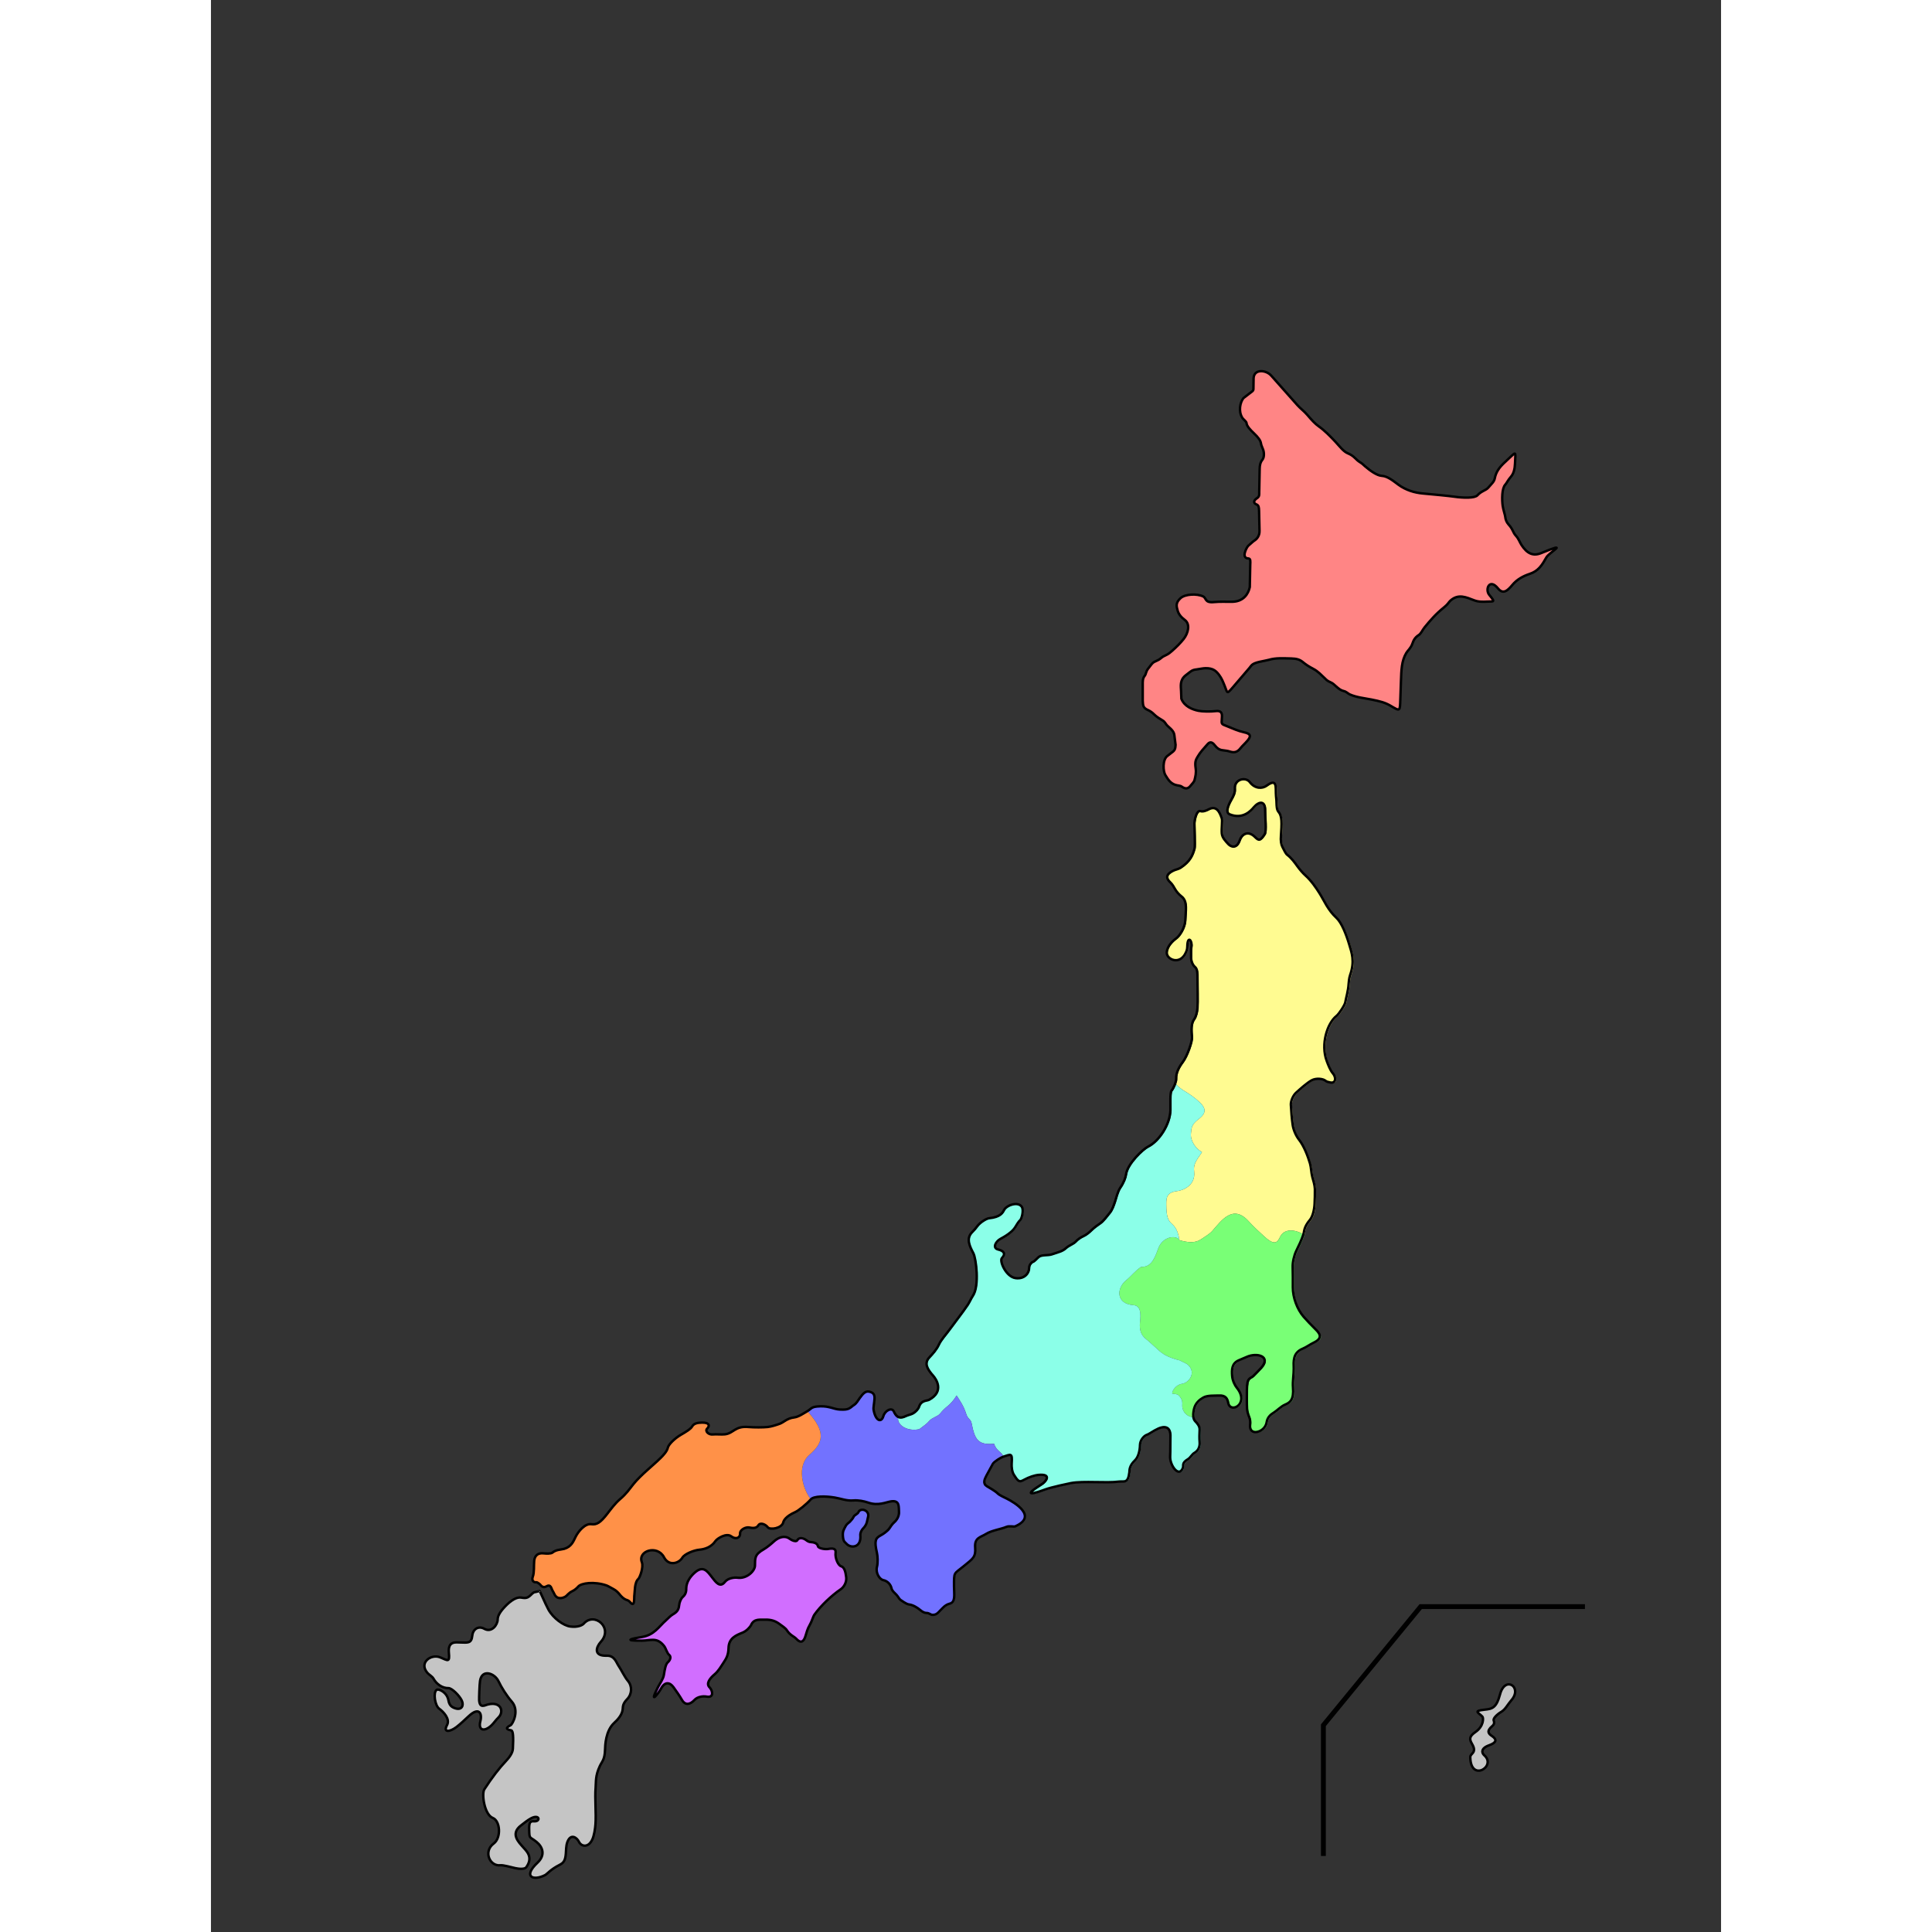 <?xml version="1.0" encoding="UTF-8"?>
<svg xmlns="http://www.w3.org/2000/svg" xmlns:xlink="http://www.w3.org/1999/xlink" width="900px" height="900px" viewBox="0 0 859 1099" version="1.1">
<rect x="0" y="0" width="859" height="1099" fill="#333333" stroke="none"/>
<path id="JP-HK" title="Hokkaido" style="fill-rule:evenodd;fill:rgb(100%,52.157%,52.157%);fill-opacity:1;stroke-width:4;stroke-linecap:butt;stroke-linejoin:miter;stroke:rgb(0%,0%,0%);stroke-opacity:1;stroke-miterlimit:4;" d="M 1655.245 620.508 C 1655.978 604.844 1675.77 606.672 1684.251 616.253 L 1727.242 664.745 C 1732.249 670.388 1738.282 674.574 1743.504 680.747 C 1750.631 689.177 1756.586 695.599 1762.507 699.752 C 1771.924 706.365 1781.058 715.709 1790.002 725.245 C 1796.983 732.704 1802.869 741.134 1810.753 744.249 C 1814.564 745.772 1818.275 748.108 1821.996 751.753 C 1824.365 754.067 1826.609 756.448 1830.748 758.987 C 1834.751 761.458 1834.436 761.887 1839.003 765.747 C 1846.277 771.92 1857.724 780.553 1866.002 781.004 C 1875.61 781.501 1885.129 789.536 1893.249 795.506 C 1905.767 804.68 1920.089 808.822 1933.499 809.996 C 1949.817 811.44 1976.376 814.002 1985.004 815.254 C 2000.883 817.568 2018.994 817.715 2023.246 813.009 C 2029.573 805.978 2037.208 804.962 2040.997 800.494 C 2046.433 794.095 2050.741 790.676 2051.756 785.259 C 2053.662 775.012 2058.974 767.135 2068.751 758.253 C 2088.149 740.626 2085.995 738.031 2085.003 760.996 C 2084.653 769.065 2083.063 777.043 2078.259 782.494 C 2073.375 788.035 2071.311 793.034 2069 795.506 C 2063.225 801.622 2063.395 820.367 2064.759 830.241 C 2065.639 836.741 2068.695 845.115 2069 848.512 C 2069.394 852.744 2071.108 857.246 2074.255 860.756 C 2077.683 864.582 2079.454 867.346 2080.999 870.506 C 2082.443 873.418 2083.773 876.6 2086.502 879.501 C 2091.014 884.308 2092.638 889.973 2095.75 894.747 C 2104.772 908.616 2114.606 913.514 2127.993 908.007 C 2176.633 888.009 2141.639 906.19 2136.508 915.252 C 2129.685 927.259 2123.854 937.359 2109.013 942.257 C 2098.671 945.665 2088.284 951.217 2080.751 960.257 C 2072.484 970.154 2065.402 976.36 2057 966.001 C 2042.993 948.746 2035.291 967.739 2042.745 976.744 C 2052.974 989.101 2050.267 987.273 2039.757 987.758 C 2033.227 988.052 2025.569 988.515 2018.25 985.75 C 2004.796 980.683 1992.199 974.386 1978.993 985.998 C 1975.587 989.011 1975.553 991.392 1968.256 997.26 C 1954.779 1008.026 1945.566 1018.849 1936.239 1030.247 C 1932.63 1034.671 1930.645 1040.291 1926.743 1042.739 C 1920.371 1046.791 1918.105 1051.61 1916.255 1057.004 C 1913.706 1064.35 1908.699 1068.086 1906.252 1072.25 C 1898.459 1085.465 1898.143 1100.09 1897.489 1118.756 L 1896.508 1147.499 C 1895.764 1168.715 1896.575 1168.467 1879.997 1158.75 C 1871.765 1153.931 1863.476 1151.607 1848.995 1148.752 C 1836.951 1146.382 1824.613 1145.321 1813.256 1140.254 C 1810.459 1139.001 1807.832 1135.74 1803.253 1134.747 C 1798.539 1133.731 1795.302 1130.966 1790.746 1127.005 C 1788.22 1124.805 1785.705 1122.04 1782.006 1120.505 C 1775.668 1117.864 1774.732 1115.991 1772.003 1113.497 C 1766.533 1108.509 1761.526 1102.55 1753.248 1098.24 C 1745.985 1094.47 1741.192 1091.277 1736.004 1087 C 1731.324 1083.129 1726.001 1081.436 1717.25 1081.255 C 1704.291 1080.985 1692.089 1079.992 1680.248 1083.501 C 1676.898 1084.494 1670.616 1085.42 1664.989 1086.751 C 1651.986 1089.821 1652.008 1092.62 1648.253 1096.998 L 1621.254 1128.506 C 1611.059 1140.401 1612.311 1138.087 1608.251 1127.75 C 1604.834 1119.083 1602.804 1113.982 1598.496 1108.238 C 1594.052 1102.336 1589.079 1096.987 1576.256 1097.246 C 1572.185 1097.325 1567.381 1098.409 1561.505 1099.255 C 1558.009 1099.752 1554.964 1099.876 1550.25 1103.747 C 1547.476 1106.038 1546.235 1106.805 1543.506 1109.006 C 1533.661 1116.928 1535.645 1126.181 1536.006 1134.995 L 1536.503 1147.499 C 1541.566 1160.172 1554.389 1165.104 1564.494 1167.248 C 1570.99 1168.625 1584.568 1168.783 1592.992 1167.744 C 1600.063 1166.887 1603.695 1169.358 1603.244 1176.75 L 1602.747 1185.248 C 1602.488 1189.818 1606.401 1190.473 1609.503 1191.759 C 1620.871 1196.442 1630.829 1200.81 1639.253 1202.503 C 1652.02 1205.076 1650.486 1209.973 1645.253 1216.248 C 1640.81 1221.552 1636.693 1224.858 1633.502 1229 C 1628.224 1235.861 1622.619 1236.301 1616.247 1234.247 C 1612.773 1233.13 1609.176 1232.701 1603.751 1232.002 C 1598.789 1231.37 1594.966 1228.605 1591.492 1224.001 C 1585.887 1216.53 1582.132 1219.306 1579.493 1222.251 C 1573.64 1228.819 1567.358 1235.478 1563.253 1242.745 C 1560.603 1247.428 1558.325 1250.419 1559.994 1261.749 C 1561.133 1269.344 1559.577 1275.19 1558.246 1280.742 C 1557.321 1284.624 1554.107 1287.175 1551.998 1289.996 C 1547.51 1295.988 1542.841 1295.988 1537.247 1291.993 C 1534.45 1289.996 1530.638 1290.334 1526.499 1289.003 C 1517.748 1286.159 1514.037 1279.004 1510.237 1273.012 C 1506.38 1266.884 1505.162 1247.914 1513.496 1241.504 L 1520.996 1235.748 C 1525.924 1232.25 1526.714 1229.553 1526.995 1223.245 L 1524.999 1207.513 C 1524.334 1202.232 1521.774 1198.948 1513.744 1192.007 C 1511.094 1189.705 1509.696 1185.597 1506.245 1183.498 C 1501.158 1180.395 1495.892 1177.416 1491.505 1173.003 C 1489.057 1170.532 1485.832 1167.902 1481.501 1166.007 C 1473.133 1162.35 1473.551 1158.254 1472.998 1150.997 L 1472.998 1124.252 C 1472.998 1119.23 1472.716 1113.994 1476.246 1109.75 C 1478.468 1107.098 1478.265 1102.641 1481.501 1098.51 C 1486.61 1091.92 1488.73 1088.557 1491.753 1087 C 1496.298 1084.664 1499.455 1083.727 1501.993 1081.504 C 1505.839 1078.152 1508.41 1077.046 1510.237 1076.245 C 1515.549 1073.931 1518.887 1070.817 1521.244 1068.752 C 1528.631 1062.24 1534.991 1055.841 1540.247 1049.251 C 1547.701 1039.896 1551.536 1024.909 1542.254 1018.002 C 1535.803 1013.195 1531.8 1008.094 1530.255 1002 C 1528.8 996.301 1526.206 990.128 1535.239 982.003 C 1542.717 975.3 1561.979 974.318 1572.241 979.238 C 1578.151 982.082 1574.317 990.128 1590.5 988.503 C 1600.966 987.442 1612.559 988.323 1621.006 988.007 C 1638.678 987.318 1646.584 975.209 1648.997 964.003 L 1649.741 927.248 C 1649.866 921.391 1650.779 916.967 1646.257 916.753 C 1634.37 916.177 1643.866 898.177 1646.753 895.74 C 1651.771 891.508 1653.722 889.296 1656.497 887.502 C 1660.703 884.782 1665.181 879.704 1664.989 871.499 L 1664.256 838.75 C 1664.109 832.713 1663.692 829.451 1660.004 827.995 C 1653.542 825.456 1656.407 820.604 1660.5 817.997 C 1665.226 814.984 1664.436 811.79 1664.504 808.246 L 1665.237 769.256 C 1665.35 763.749 1666.218 758.84 1669.748 754.496 C 1672.635 750.975 1672.917 743.639 1670.989 737.997 C 1669.861 734.656 1667.842 731.293 1667.256 727.242 C 1666.635 723.134 1663.263 718.079 1656.001 711.24 C 1649.775 705.394 1644.204 699.278 1643.742 694.752 C 1643.392 691.062 1638.678 688.884 1636.502 685.25 C 1630.152 674.642 1632.904 660.513 1638.509 653.246 L 1648.253 645.741 C 1653.395 641.791 1654.952 641.329 1654.997 638.011 Z M 1655.245 620.508 " transform="matrix(0.346,0,0,0.346,20.379,0.454)"/>
<path id="JP-TH" title="Tohoku" style=" stroke:none;fill-rule:nonzero;fill:rgb(100%,98.431%,56.863%);fill-opacity:1;" d="M 46.699 180.277 L 79.262 180.277 Z M 583.055 448.883 C 582.566 443.473 589.102 441.875 591.543 445.07 C 594.594 449.07 598.777 448.812 601.066 447.148 C 604.188 444.891 606.34 444.324 606.352 448.883 C 606.359 452.738 606.59 454.156 606.699 455.457 C 606.844 457.281 606.672 459.281 607.305 461 C 607.816 462.383 609.207 462.559 609.555 466.965 C 609.723 469.09 609.48 473.152 609.297 475.273 C 609.004 478.609 609.434 480.633 610.164 482.023 C 610.961 483.543 611.969 485.785 612.848 486.441 C 615.203 488.184 617.156 490.898 618.559 492.844 C 620.051 494.902 621.738 496.863 623.234 498.207 C 626.543 501.168 629.223 505.121 631.203 508.242 C 633.941 512.559 635.945 517.773 640.902 522.352 C 643.82 525.043 646.434 531.617 648.172 537.496 C 649.547 542.121 651.461 546.953 648.695 554.801 C 648.105 556.473 647.875 558.984 647.828 559.816 C 647.625 563.781 646.344 567.84 645.926 570.379 C 645.66 571.977 642.332 577.039 640.902 578.164 C 635.652 582.297 631.809 594.281 635.359 603.777 C 636.148 605.891 637.348 609.086 638.828 610.789 C 640.926 613.223 640.57 616.754 637.266 615.98 C 636.328 615.766 635.395 615.648 634.664 615.031 C 633.23 613.812 629.293 613.395 626.789 614.77 C 624.207 616.191 620.496 619.465 617.867 621.867 C 616.145 623.445 614.824 626.641 614.926 628.703 C 615.117 632.496 615.465 636.566 615.961 640.125 C 616.359 642.945 617.844 646.391 619.602 648.605 C 622.371 652.098 624.582 657.82 625.832 662.102 C 626.484 664.32 626.527 667.496 627.133 669.719 C 627.668 671.691 628.555 674.402 628.605 676.641 C 628.664 679.375 628.539 682.871 628.434 685.125 C 628.277 688.457 627.352 692.309 625.832 694.121 C 622.164 698.504 622.656 700.695 622.027 702.602 C 616.797 699.039 610.559 698.91 608.328 703.266 C 606.84 706.164 605.625 709.148 599.488 703.621 C 596.23 700.691 593.137 697.816 590.227 694.629 C 581.383 684.926 574.852 694.141 569.652 700.129 C 567.996 702.031 565.469 703.363 563.273 704.902 C 559.859 707.301 555.672 706.82 550.926 705.469 C 550.289 702.102 549.672 698.836 546.648 696.199 C 544.535 694.348 543.43 692.273 543.418 684.945 C 543.406 681.176 543.746 678.168 549.777 677.516 C 552.262 677.246 560.223 674.707 559.273 666.461 C 558.844 662.676 559.762 661.051 563.738 655.383 C 560.047 653.344 557.012 648.777 557.457 644.75 C 557.762 641.965 557.473 639.871 561.84 636.574 C 567.918 632 565.199 628.734 557.902 623.285 C 555.32 621.359 551.52 619.703 549 616.754 C 549.445 615.535 549.664 614.656 549.637 613.73 C 549.523 610.449 551.191 607.312 553.441 604.297 C 555.938 600.961 558.859 592.648 558.641 590.195 C 558.273 586.113 558.074 582.496 559.852 580.07 C 561.031 578.449 561.609 575.664 561.758 573.668 C 562.035 569.918 561.75 560.734 561.758 556.184 C 561.758 554.305 561.82 551.488 560.375 550.305 C 558.879 549.078 558.031 546.551 558.117 544.59 C 558.199 542.875 557.969 540.559 558.297 538.879 C 558.977 535.352 556.078 531.84 555.953 538.707 C 555.926 540.371 555.531 541.203 555.09 542.168 C 551.762 549.465 544.02 545.992 544.266 541.992 C 544.488 538.422 547.703 535.41 549.637 534.031 C 551.621 532.609 554.648 527.945 554.828 523.734 C 554.926 521.453 555.25 518.117 555.176 516.207 C 555.098 514.152 554.773 511.738 552.664 510.148 C 551.199 509.043 549.707 507.211 549.113 506.164 C 548.395 504.898 547.418 503.164 546.344 502.184 C 542.398 498.598 545.75 496.598 548.074 495.438 C 549.223 494.863 550.984 494.578 552.059 493.879 C 557.699 490.195 559.113 486.52 560.109 482.801 C 560.512 481.32 559.98 469.863 560.023 468.613 C 560.105 466.219 561.328 460.891 563.488 461.602 C 564.91 462.066 566.93 461.234 567.992 460.648 C 572.645 458.09 574.43 462.297 575.609 465.754 C 576.043 467.016 575.348 471.652 575.609 474.324 C 575.855 476.793 577.801 478.707 579.25 480.297 C 580.668 481.848 584.043 483.43 585.832 478.129 C 586.875 475.027 590.355 472.23 594.484 476.312 C 596.547 478.348 597.438 478.809 600.031 474.758 C 601.188 472.941 600.227 464.895 600.289 461.172 C 600.387 455.59 596.863 455.82 593.793 459.438 C 592.477 460.992 587.805 466.562 580.113 463.418 C 577.062 462.176 580.031 456.895 581.328 454.59 C 582.059 453.289 583.266 451.164 583.055 448.883 Z M 583.055 448.883 "/>
<path id="JP-KA" title="Kanto" style=" stroke:none;fill-rule:nonzero;fill:rgb(47.451%,100%,46.275%);fill-opacity:1;" d="M 46.699 325.137 L 79.262 325.137 Z M 550.93 705.469 C 549.238 702.434 541.266 703.008 538.676 710.598 C 536.418 717.227 534.082 720.867 529.152 720.633 C 525.863 722.676 523.582 725.906 520.559 728.301 C 515.191 732.566 514.562 741.703 524.773 742.414 C 529.184 742.719 528.953 748.012 528.508 751.836 C 527.914 757 529.379 759.684 531.848 761.66 C 534.367 763.68 536.637 765.965 539.66 768.602 C 542.566 771.141 546.289 772.664 551.098 773.844 C 552.926 774.938 554.758 775.363 556.023 776.617 C 560.5 781.066 556.238 786.641 552.309 787.184 C 548.953 787.641 546.5 791.266 546.84 792.797 C 548.352 792.949 549.617 792.938 550.453 793.742 C 553.023 796.227 552.496 798.281 552.508 799.66 C 552.531 803.258 555.402 806.164 559.402 806.254 C 559.176 804.43 559.617 802.348 559.938 801.254 C 560.828 798.238 563.102 796.398 565.133 795.281 C 567.535 793.961 571.312 794.289 574.055 794.16 C 577.859 793.977 578.809 795.984 579.25 798.312 C 580.453 804.719 591.68 798.934 584.098 789.656 C 583.066 788.391 581.703 785.695 581.5 783.078 C 581.203 779.312 581.312 775.93 585.141 774.164 C 586.508 773.539 588.441 772.801 589.812 772.18 C 595.555 769.555 603.953 771.785 598.039 778.41 C 597.094 779.461 594.68 781.93 593.621 782.992 C 591.84 784.797 589.906 783.395 589.902 791.129 C 589.895 794.293 589.805 798.609 589.984 801.773 C 590.055 803.031 590.648 805.102 591.199 806.359 C 591.801 807.742 591.898 809.277 591.715 810.773 C 591.328 814.027 593.277 815.211 595.355 814.926 C 598.082 814.551 600.492 812.43 601.066 809.734 C 601.301 808.66 601.492 806.09 605.137 803.938 C 606.922 802.887 609.312 800.32 611.633 799.348 C 614.523 798.141 616.723 796.531 616.137 789.57 C 615.844 786.109 616.648 781.633 616.566 778.84 C 616.461 774.809 615.949 769.836 621.68 767.504 C 623.77 766.652 625.961 765.012 627.996 764.047 C 633.805 761.281 630.984 758.414 628.605 756.082 C 626.715 754.223 623.93 751.336 622.199 749.332 C 618.441 744.973 616.027 738.266 616.051 732.543 C 616.062 729.168 616.078 724.496 615.965 721.121 C 615.863 718.266 616.746 714.461 618.043 711.777 C 619.344 709.078 620.949 705.848 622.027 702.602 C 616.797 699.039 610.559 698.91 608.328 703.266 C 606.844 706.164 605.625 709.148 599.488 703.621 C 596.23 700.691 593.137 697.816 590.227 694.629 C 581.383 684.926 574.852 694.141 569.656 700.129 C 567.996 702.031 565.469 703.363 563.273 704.902 C 559.859 707.301 555.672 706.82 550.93 705.469 Z M 550.93 705.469 "/>
<path id="JP-CHU" title="Chubu" style=" stroke:none;fill-rule:nonzero;fill:rgb(54.51%,100%,90.98%);fill-opacity:1;" d="M 46.699 488.516 L 79.262 488.516 Z M 559.402 806.254 C 555.402 806.164 552.531 803.258 552.508 799.66 C 552.496 798.281 553.023 796.227 550.453 793.742 C 549.617 792.938 548.352 792.949 546.84 792.797 C 546.5 791.266 548.953 787.641 552.309 787.184 C 556.238 786.641 560.5 781.066 556.023 776.617 C 554.758 775.363 552.926 774.938 551.098 773.844 C 546.289 772.664 542.566 771.141 539.66 768.602 C 536.637 765.965 534.367 763.68 531.848 761.66 C 529.379 759.684 527.914 757 528.508 751.836 C 528.953 748.012 529.184 742.719 524.773 742.414 C 514.562 741.703 515.191 732.566 520.559 728.301 C 523.582 725.906 525.863 722.676 529.152 720.633 C 534.082 720.867 536.418 717.227 538.676 710.598 C 541.266 703.008 549.238 702.434 550.926 705.469 C 550.289 702.102 549.672 698.836 546.648 696.199 C 544.535 694.348 543.43 692.273 543.418 684.945 C 543.406 681.176 543.746 678.168 549.777 677.516 C 552.262 677.246 560.223 674.707 559.273 666.461 C 558.844 662.676 559.762 661.051 563.738 655.383 C 560.047 653.344 557.012 648.777 557.457 644.75 C 557.762 641.965 557.473 639.871 561.84 636.574 C 567.918 632 565.199 628.734 557.902 623.285 C 555.32 621.359 551.52 619.703 549 616.754 C 548.461 618.227 547.766 619.711 546.949 620.738 C 546.039 621.895 546.426 628.59 546.344 631.816 C 546.141 639.727 540.016 649.406 533.527 652.582 C 530.781 653.93 521.824 662.254 521.059 668.418 C 520.859 670.035 519.766 673.078 517.766 675.949 C 516.359 677.977 515.422 681.914 514.824 683.738 C 514.105 685.93 513.227 688.52 511.793 690.227 C 510.258 692.055 508.32 694.875 506.336 696.199 C 504.844 697.199 502.848 698.664 501.488 700.004 C 500.246 701.234 498.414 702.766 496.812 703.473 C 495.219 704.168 493.457 705.414 492.48 706.496 C 491.18 707.941 488.586 708.703 486.938 710.215 C 484.852 712.137 482.918 712.449 478.715 713.855 C 476.656 714.543 473.113 713.961 471.441 715.238 C 470.504 715.953 469.02 717.836 467.891 718.18 C 467.242 718.379 465.887 719.82 465.898 721.555 C 465.914 724.492 463.203 728.031 458.191 727.352 C 452.688 726.605 448.836 717.551 450.398 715.93 C 452.633 713.613 451.625 711.852 448.32 711.086 C 444.691 710.238 447 706.363 449.531 705.027 C 451.934 703.754 456.273 701.234 458.02 698.277 C 458.496 697.473 459.938 695.016 460.703 694.465 C 461.59 693.832 463.059 688.676 461.656 686.68 C 459.512 683.629 453.109 685.773 451.613 688.586 C 450.758 690.184 449.539 692.617 443.125 693.258 C 441.348 693.438 437.664 695.992 436.543 697.586 C 435.715 698.758 434.449 700.207 433.422 701.215 C 429.73 704.871 432.188 709.492 434.121 713.164 C 435.695 716.156 437.691 731.738 433.859 737.391 C 432.902 738.797 431.867 741.168 430.914 742.582 C 427.852 747.141 423.32 752.844 420.094 757.293 C 418.406 759.613 415.742 762.477 414.547 765.082 C 413.188 768.055 410.969 770.441 409.094 772.438 C 405.914 775.812 407.883 779.102 411.254 782.906 C 412.84 784.695 417.84 791.746 408.922 796.578 C 407.586 797.305 404.422 796.77 403.203 800.562 C 402.758 801.957 401.23 803.395 400.004 804.195 C 398.789 804.984 397.098 805.156 395.5 805.93 C 394.375 806.469 392.609 807.207 390.961 806.148 C 389.922 810.352 395.852 814.504 402.914 812.98 C 405.617 810.934 407.195 809.926 408.465 808.387 C 409.523 807.105 410.672 806.738 411.664 806.148 C 412.898 805.414 413.887 805.184 414.879 803.953 C 417.57 800.625 418.961 800.117 420.371 798.656 C 422.363 796.598 422.961 795.621 424.172 793.832 C 425.742 796.285 428.211 799.688 429.547 804.066 C 430.562 807.387 432.199 807.168 432.656 809.449 C 434.496 818.684 436.129 822.141 445.461 821.254 C 446.816 825.559 449.953 825.734 451.004 829.027 C 455.562 827.582 456.379 826.609 455.941 832.754 C 455.801 834.699 456.133 837.488 457.152 839.156 C 461.039 845.504 460.734 842.402 467.371 840.195 C 468.48 839.828 470.012 839.434 471.184 839.328 C 479.273 838.598 475.156 843.336 473.262 844.523 C 460.816 852.293 469.426 849.734 474.988 847.633 C 478.449 846.328 488.641 844.184 489.625 844 C 497.023 842.621 509.582 844.125 517.074 843.137 C 520.012 842.75 522.168 844.457 522.965 837.855 C 523.086 836.82 522.738 834.277 526.168 831.02 C 527.859 829.418 528.938 826.133 529.023 822.191 C 529.074 819.875 530.969 817.172 533.008 816.484 C 534.473 815.988 536.574 814.25 539.504 812.938 C 542.457 811.609 546.668 811.219 546.344 817.867 C 546.242 819.887 546.371 825.188 546.168 828.602 C 545.859 833.793 551.188 841.199 553.441 835.352 C 553.996 833.914 552.539 832.625 556.391 830.328 C 557.715 829.539 558.68 827.539 560.023 826.781 C 561.641 825.871 563.266 823.938 562.973 820.637 C 562.781 818.57 562.859 815.793 562.973 813.715 C 563.074 811.684 561.789 810.137 560.457 808.781 C 559.832 808.148 559.52 807.238 559.402 806.254 Z M 559.402 806.254 "/>
<path id="JP-SH"  title="Shikoku" style=" stroke:none;fill-rule:nonzero;fill:rgb(44.706%,44.706%,100%);fill-opacity:1;" d="M 239.113 114.508 L 271.668 114.508 Z M 390.961 806.148 C 389.922 810.352 395.852 814.504 402.914 812.98 C 405.617 810.934 407.195 809.926 408.465 808.387 C 409.523 807.105 410.672 806.738 411.664 806.148 C 412.898 805.414 413.887 805.184 414.879 803.953 C 417.57 800.625 418.961 800.117 420.371 798.656 C 422.363 796.598 422.961 795.621 424.18 793.832 C 425.742 796.285 428.211 799.688 429.547 804.066 C 430.562 807.387 432.199 807.168 432.656 809.453 C 434.496 818.684 436.129 822.141 445.461 821.254 C 446.816 825.559 449.953 825.734 451.004 829.027 C 449.797 829.418 445.945 831.762 445.203 833.098 C 444.199 834.906 442.414 838.141 441.566 839.762 C 440.441 841.902 439.367 844.285 441.91 845.82 C 443.312 846.664 446.551 848.465 447.887 849.801 C 449.062 850.973 451.691 852.078 453.344 852.914 C 457.07 854.805 471.102 862.832 458.02 868.578 C 457.059 868.996 454.758 868.145 452.91 868.922 C 449.797 870.23 444.523 870.926 441.391 872.902 C 438.223 874.906 434.707 874.98 435.156 880.695 C 435.586 886.176 433.73 887.086 429.098 890.902 C 422.895 896.016 423.09 894.148 423.121 902.848 C 423.141 907.586 424.086 911.789 420.609 912.625 C 417.965 913.262 416.188 915.641 415.676 916.086 C 414.398 917.191 413.34 919.32 410.477 918.941 C 409.879 918.863 408.738 917.887 407.621 917.906 C 406.434 917.922 405.301 917.434 403.809 916.172 C 402.156 914.777 399.723 913.34 397.574 913.059 C 396.809 912.957 395.895 912.746 392.641 910.461 C 391.965 909.988 391.07 908.316 390.387 907.605 C 389.242 906.414 387.844 905.352 387.531 903.883 C 387.09 901.801 385.34 899.707 382.855 899.207 C 380.648 898.77 378.398 895.062 379.219 891.77 C 379.871 889.168 379.629 885.445 379.219 883.637 C 377.656 876.73 378.367 875.309 381.469 873.68 C 382.938 872.914 385.348 871.148 386.23 869.879 C 387 868.777 387.836 867.348 388.918 866.414 C 390.75 864.832 391.961 862.594 391.773 860.184 C 391.566 857.504 392.273 853.641 387.273 854.383 C 384.422 854.812 380.008 857.094 374.195 855.078 C 371.84 854.262 368.547 853.605 365.715 853.863 C 362.078 854.203 358.828 852.828 355.234 852.223 C 349.93 851.332 343.281 851.297 341.555 853.262 C 336.348 847.035 333.102 833.812 340.355 827.582 C 348.422 820.66 349.945 814.734 339.562 803.074 C 342.242 801.492 341.621 800.461 346.922 800.297 C 352.168 800.137 354.492 801.898 357.918 802.117 C 363.684 802.492 363.613 801.199 366.406 799.348 C 367.539 798.598 368.559 796.828 369.348 795.715 C 371.227 793.066 372.633 791.617 374.543 791.906 C 377.492 792.352 377.957 794.016 377.836 796.059 C 377.676 798.594 377.09 801.027 377.312 802.289 C 378.469 808.73 381.738 809.723 382.855 805.93 C 383.832 802.605 387.734 800.734 388.832 803.246 C 389.328 804.395 390.152 805.629 390.961 806.148 Z M 390.961 806.148 "/>
<path id="JP-CH" title="Chugoku" style=" stroke:none;fill-rule:nonzero;fill:rgb(100%,56.863%,28.235%);fill-opacity:1;" d="M 341.555 853.262 C 336.348 847.035 333.102 833.812 340.355 827.582 C 348.422 820.66 349.945 814.734 339.562 803.074 C 337.473 804.301 334.52 806.352 332.113 806.621 C 327.969 807.082 326.242 809.383 323.801 810.254 C 321.77 810.973 319.102 811.848 316.957 812.074 C 314.41 812.336 309.398 812.367 306.051 812.074 C 298.355 811.387 297.648 815.594 292.715 816.227 C 290.754 816.473 287.656 816.07 285.695 816.312 C 283.469 816.586 281.035 814.445 282.582 812.938 C 283.973 811.578 284.086 809.492 279.637 809.562 C 277.309 809.598 275.008 809.93 274.008 811.723 C 273.172 813.23 270.203 814.98 267.598 816.484 C 263.969 818.586 260.527 822.047 260.152 823.84 C 259.734 825.836 257.574 828.176 255.91 829.809 C 251.453 834.188 244.883 839.246 240.582 844.523 C 238.398 847.203 236.746 849.895 232.879 853.172 C 230.27 855.387 227.746 858.742 225.777 861.309 C 221.695 866.625 219.586 867.793 216.508 867.367 C 213.004 866.879 209.145 871.453 207.594 874.637 C 206.469 876.938 205.277 880.191 201.184 881.387 C 199.246 881.953 196.688 881.719 194.43 883.551 C 193.57 884.242 190.938 884.141 189.406 883.98 C 185.195 883.543 184.215 886.324 184.039 888.309 C 183.805 890.898 184.141 894.934 183.262 897.223 C 182.461 899.293 183.621 900.648 185.254 900.422 C 185.832 900.34 187.41 901.59 187.676 901.984 C 188.34 902.961 189.613 903.547 190.793 902.848 C 193.617 901.18 193.785 904.016 194.43 905.098 C 194.766 905.652 195.207 906.406 195.469 907 C 196.883 910.23 199.855 909.738 201.875 908.555 C 202.746 908.051 203.652 906.441 205.859 905.445 C 207.051 904.902 208.328 903.809 209.148 902.848 C 210.809 900.91 218.18 899.793 225.254 902.238 C 226.02 902.504 227.984 903.695 229.066 904.23 C 230.754 905.062 232.066 906.527 232.703 907.344 C 233.539 908.422 234.91 909.766 236.172 910.289 C 236.965 910.617 237.785 910.703 238.594 911.676 C 241.598 915.27 240.812 909.16 241.105 907.52 C 241.395 905.863 241.078 900.52 243.352 898.516 C 244.105 897.863 246.461 891.934 245.348 889.004 C 242.883 882.516 254.199 878.957 257.988 886.234 C 260.742 891.52 266.559 889.594 268.383 886.492 C 269.672 884.297 274.996 882.188 278.078 881.902 C 281.191 881.617 284.891 880.469 287.258 876.973 C 288.211 875.559 293.492 872.152 296.262 874.289 C 298.586 876.078 301.41 875.469 301.289 872.559 C 301.207 870.664 304.387 868.777 306.656 869.27 C 309.336 869.852 310.855 869.395 311.676 868.059 C 312.91 866.059 315.938 867.645 317.047 869.098 C 318.375 870.844 325.074 869.715 325.875 866.332 C 326.098 865.406 327.172 862.977 332.629 860.527 C 334.633 859.633 339.145 855.984 341.555 853.262 Z M 341.555 853.262 "/>
<path title="" style="fill:none;stroke-width:4;stroke-linecap:butt;stroke-linejoin:miter;stroke:rgb(0%,0%,0%);stroke-opacity:1;stroke-miterlimit:4;" d="M 1624.491 1295.503 C 1623.081 1279.873 1641.949 1275.258 1648.997 1284.5 C 1657.805 1296.045 1669.872 1295.3 1676.492 1290.492 C 1685.503 1283.97 1691.717 1282.345 1691.751 1295.503 C 1691.773 1306.653 1692.45 1310.738 1692.754 1314.496 C 1693.172 1319.766 1692.676 1325.544 1694.502 1330.498 C 1695.98 1334.504 1699.995 1335.023 1700.998 1347.742 C 1701.483 1353.881 1700.784 1365.617 1700.254 1371.745 C 1699.408 1381.394 1700.649 1387.228 1702.758 1391.246 C 1705.058 1395.636 1707.957 1402.113 1710.505 1404.009 C 1717.306 1409.042 1722.945 1416.885 1726.993 1422.505 C 1731.301 1428.453 1736.173 1434.118 1740.493 1438 C 1750.045 1446.565 1757.781 1457.974 1763.499 1466.991 C 1771.405 1479.461 1777.179 1494.527 1791.502 1507.753 C 1799.926 1515.54 1807.471 1534.521 1812.489 1551.505 C 1816.459 1564.867 1821.974 1578.838 1814.001 1601.498 C 1812.286 1606.34 1811.621 1613.596 1811.497 1616 C 1810.91 1627.454 1807.211 1639.168 1805.993 1646.503 C 1805.238 1651.119 1795.629 1665.744 1791.502 1668.994 C 1776.344 1680.934 1765.247 1715.557 1775.499 1742.991 C 1777.777 1749.107 1781.239 1758.327 1785.502 1763.259 C 1791.569 1770.278 1790.543 1780.48 1781.002 1778.245 C 1778.295 1777.614 1775.6 1777.286 1773.491 1775.503 C 1769.352 1771.982 1757.984 1770.775 1750.755 1774.747 C 1743.301 1778.855 1732.587 1788.312 1724.997 1795.252 C 1720.024 1799.811 1716.212 1809.054 1716.505 1815.001 C 1717.058 1825.97 1718.062 1837.718 1719.494 1847.999 C 1720.644 1856.147 1724.93 1866.1 1730.005 1872.51 C 1738 1882.599 1744.384 1899.12 1747.992 1911.5 C 1749.876 1917.899 1750 1927.073 1751.748 1933.495 C 1753.293 1939.205 1755.853 1947.025 1756 1953.492 C 1756.169 1961.403 1755.808 1971.491 1755.503 1978.003 C 1755.052 1987.629 1752.379 1998.756 1747.992 2004.004 C 1737.391 2016.654 1738.824 2022.997 1737.008 2028.492 C 1733.895 2037.87 1729.26 2047.203 1725.505 2055.001 C 1721.761 2062.754 1719.212 2073.746 1719.494 2081.995 C 1719.832 2091.745 1719.787 2105.254 1719.753 2115.004 C 1719.674 2131.525 1726.655 2150.902 1737.504 2163.496 C 1742.489 2169.297 1750.541 2177.636 1756 2182.997 C 1762.845 2189.745 1771.01 2198.017 1754.24 2206.007 C 1748.365 2208.794 1742.027 2213.534 1736.004 2216.006 C 1719.46 2222.732 1720.937 2237.109 1721.242 2248.744 C 1721.479 2256.824 1719.155 2269.757 1720.001 2279.755 C 1721.693 2299.865 1715.344 2304.515 1706.998 2308.002 C 1700.299 2310.8 1693.386 2318.215 1688.243 2321.25 C 1677.721 2327.468 1677.157 2334.894 1676.492 2337.997 C 1674.834 2345.795 1667.876 2351.923 1660.004 2353.007 C 1654.004 2353.83 1648.377 2350.4 1649.493 2340.999 C 1650.023 2336.677 1649.741 2332.242 1648.005 2328.247 C 1646.415 2324.613 1644.7 2318.632 1644.509 2315.01 C 1643.979 2305.858 1644.238 2293.399 1644.261 2284.247 C 1644.272 2261.913 1649.854 2265.953 1654.997 2260.751 C 1658.053 2257.681 1665.023 2250.549 1667.752 2247.502 C 1684.815 2228.363 1660.579 2221.93 1644.012 2229.503 C 1640.043 2231.308 1634.46 2233.43 1630.502 2235.247 C 1619.461 2240.348 1619.145 2250.109 1620.002 2260.999 C 1620.589 2268.56 1624.525 2276.347 1627.502 2280.003 C 1649.381 2306.805 1616.98 2323.519 1613.506 2305.011 C 1612.232 2298.274 1609.492 2292.485 1598.496 2293.004 C 1590.59 2293.376 1579.685 2292.428 1572.749 2296.243 C 1566.885 2299.47 1560.321 2304.785 1557.75 2313.498 C 1556.825 2316.669 1555.551 2322.684 1556.205 2327.954 C 1556.543 2330.786 1557.445 2333.427 1559.25 2335.255 C 1563.095 2339.16 1566.806 2343.64 1566.512 2349.497 C 1566.185 2355.489 1565.96 2363.536 1566.512 2369.494 C 1567.358 2379.03 1562.667 2384.616 1557.998 2387.246 C 1554.118 2389.435 1551.333 2395.213 1547.51 2397.493 C 1536.39 2404.128 1540.596 2407.852 1538.995 2411.994 C 1532.488 2428.91 1517.105 2407.514 1517.996 2392.504 C 1518.582 2382.641 1518.21 2367.327 1518.503 2361.504 C 1519.439 2342.286 1507.282 2343.426 1498.756 2347.251 C 1490.298 2351.054 1484.231 2356.076 1480.002 2357.498 C 1474.115 2359.484 1468.645 2367.294 1468.498 2373.997 C 1468.25 2385.372 1465.138 2394.863 1460.254 2399.501 C 1450.353 2408.902 1451.356 2416.26 1451.007 2419.25 C 1448.706 2438.311 1442.481 2433.39 1434 2434.508 C 1412.381 2437.351 1376.1 2433.018 1354.752 2437.002 C 1351.91 2437.521 1322.487 2443.728 1312.495 2447.497 C 1296.435 2453.557 1271.568 2460.949 1307.499 2438.503 C 1312.979 2435.072 1324.866 2421.383 1301.499 2423.493 C 1298.127 2423.809 1293.706 2424.938 1290.503 2426.01 C 1271.342 2432.375 1272.222 2441.335 1261.001 2422.997 C 1258.057 2418.178 1257.099 2410.132 1257.505 2404.501 C 1258.768 2386.749 1256.411 2389.559 1243.25 2393.746 C 1239.765 2394.863 1228.634 2401.634 1226.502 2405.494 C 1223.604 2410.719 1218.45 2420.074 1216.003 2424.746 C 1212.755 2430.942 1209.654 2437.825 1216.995 2442.249 C 1221.044 2444.687 1230.393 2449.9 1234.25 2453.76 C 1237.645 2457.134 1245.235 2460.328 1249.994 2462.754 C 1260.775 2468.205 1301.273 2491.396 1263.493 2508.007 C 1260.719 2509.215 1254.088 2506.744 1248.753 2508.989 C 1239.765 2512.781 1224.551 2514.778 1215.495 2520.5 C 1206.349 2526.278 1196.199 2526.492 1197.496 2543.003 C 1198.737 2558.836 1193.38 2561.476 1180.005 2572.49 C 1162.096 2587.274 1162.66 2581.868 1162.75 2607 C 1162.806 2620.689 1165.535 2632.821 1155.498 2635.247 C 1147.863 2637.098 1142.732 2643.959 1141.255 2645.245 C 1137.556 2648.439 1134.511 2654.601 1126.244 2653.495 C 1124.53 2653.28 1121.225 2650.459 1118 2650.504 C 1114.572 2650.549 1111.301 2649.139 1106.993 2645.494 C 1102.223 2641.465 1095.197 2637.312 1088.994 2636.511 C 1086.784 2636.206 1084.145 2635.608 1074.75 2629.006 C 1072.799 2627.641 1070.217 2622.799 1068.243 2620.757 C 1064.939 2617.315 1060.901 2614.245 1059.999 2609.991 C 1058.725 2603.976 1053.672 2597.938 1046.5 2596.494 C 1040.128 2595.219 1033.632 2584.509 1036 2575.007 C 1037.884 2567.491 1037.184 2556.725 1036 2551.5 C 1031.489 2531.548 1033.542 2527.44 1042.496 2522.746 C 1046.725 2520.534 1053.695 2515.433 1056.244 2511.754 C 1058.465 2508.572 1060.879 2504.453 1064.003 2501.755 C 1069.303 2497.185 1072.788 2490.719 1072.247 2483.756 C 1071.649 2476.003 1073.69 2464.842 1059.255 2466.997 C 1051.011 2468.239 1038.278 2474.829 1021.497 2468.995 C 1014.697 2466.636 1005.19 2464.752 997.002 2465.496 C 986.514 2466.467 977.131 2462.506 966.755 2460.745 C 951.44 2458.172 932.246 2458.082 927.261 2463.759 C 920.292 2471.613 907.277 2482.153 901.492 2484.749 C 885.737 2491.813 882.635 2498.844 881.993 2501.507 C 879.692 2511.291 860.34 2514.542 856.494 2509.508 C 853.302 2505.299 844.562 2500.717 840.998 2506.495 C 838.63 2510.355 834.243 2511.675 826.507 2510.005 C 819.954 2508.572 810.774 2514.034 811.011 2519.507 C 811.361 2527.903 803.207 2529.675 796.497 2524.495 C 788.501 2518.322 773.253 2528.174 770.502 2532.248 C 763.667 2542.359 752.988 2545.677 743.999 2546.501 C 735.101 2547.313 719.73 2553.407 716.008 2559.75 C 710.741 2568.71 693.949 2574.274 685.998 2559.005 C 675.059 2537.981 642.388 2548.261 649.492 2567.006 C 652.718 2575.47 645.917 2592.601 643.741 2594.496 C 637.177 2600.274 638.091 2615.712 637.256 2620.509 C 636.41 2625.237 638.677 2642.898 629.993 2632.505 C 627.67 2629.695 625.302 2629.446 623.013 2628.51 C 619.37 2626.986 615.411 2623.115 612.998 2620.001 C 611.16 2617.642 607.37 2613.41 602.499 2611.006 C 599.375 2609.449 593.702 2606.007 591.492 2605.251 C 571.068 2598.187 549.787 2601.403 544.994 2607 C 542.625 2609.776 538.938 2612.936 535.498 2614.505 C 529.126 2617.394 526.498 2622.043 523.995 2623.499 C 518.164 2626.907 509.582 2628.34 505.499 2619.008 C 504.744 2617.281 503.469 2615.114 502.5 2613.501 C 500.639 2610.386 500.154 2602.182 492 2607 C 488.594 2609.02 484.918 2607.328 483 2604.506 C 482.234 2603.378 477.677 2599.767 476.008 2599.992 C 471.294 2600.647 467.945 2596.742 470.257 2590.761 C 472.794 2584.137 471.824 2572.468 472.501 2565.008 C 473.008 2559.276 475.839 2551.241 487.996 2552.493 C 492.417 2552.956 500.018 2553.249 502.5 2551.252 C 509.018 2545.97 516.394 2546.636 521.999 2545.011 C 533.818 2541.547 537.257 2532.158 540.505 2525.499 C 544.982 2516.313 556.125 2503.087 566.241 2504.498 C 575.128 2505.739 581.218 2502.354 593.003 2486.995 C 598.687 2479.58 605.972 2469.898 613.505 2463.488 C 624.67 2454.02 629.441 2446.255 635.745 2438.503 C 648.162 2423.268 667.131 2408.642 679.999 2395.992 C 684.803 2391.286 691.039 2384.526 692.246 2378.759 C 693.329 2373.579 703.264 2363.581 713.741 2357.498 C 721.263 2353.153 729.835 2348.109 732.248 2343.753 C 735.135 2338.573 741.789 2337.614 748.499 2337.501 C 761.344 2337.298 761.017 2343.335 757.002 2347.251 C 752.536 2351.607 759.562 2357.792 765.991 2357.002 C 771.652 2356.302 780.595 2357.464 786.257 2356.753 C 800.5 2354.925 802.542 2342.771 824.759 2344.757 C 834.423 2345.604 848.893 2345.513 856.246 2344.757 C 862.437 2344.103 870.14 2341.575 875.993 2339.498 C 883.053 2336.993 888.037 2330.335 900.003 2329.003 C 906.95 2328.213 915.476 2322.311 921.51 2318.756 C 929.246 2314.186 927.453 2311.207 942.757 2310.744 C 957.903 2310.281 964.613 2315.36 974.503 2316.003 C 991.149 2317.086 990.946 2313.351 999.01 2308.002 C 1002.28 2305.824 1005.224 2300.712 1007.502 2297.507 C 1012.926 2289.844 1016.986 2285.657 1022.501 2286.492 C 1031.016 2287.779 1032.358 2292.586 1032.008 2298.5 C 1031.546 2305.812 1029.854 2312.854 1030.497 2316.499 C 1033.835 2335.097 1043.274 2337.964 1046.5 2327.006 C 1049.319 2317.413 1060.586 2311.997 1063.755 2319.253 C 1065.187 2322.571 1067.566 2326.137 1069.901 2327.638 C 1074.66 2330.696 1079.758 2328.574 1083.006 2327.006 C 1087.618 2324.771 1092.501 2324.275 1096.009 2321.995 C 1099.55 2319.693 1103.959 2315.529 1105.245 2311.5 C 1108.764 2300.542 1117.887 2302.088 1121.756 2300.001 C 1147.491 2286.03 1133.067 2265.66 1128.488 2260.503 C 1118.756 2249.511 1113.072 2239.998 1122.252 2230.247 C 1127.676 2224.481 1134.071 2217.574 1137.995 2208.998 C 1141.446 2201.482 1149.138 2193.198 1154.01 2186.506 C 1163.325 2173.653 1176.407 2157.165 1185.249 2143.995 C 1188 2139.921 1190.989 2133.06 1193.752 2128.998 C 1204.815 2112.679 1199.053 2067.652 1194.508 2059.007 C 1188.925 2048.399 1181.832 2035.049 1192.489 2024.498 C 1195.455 2021.586 1199.109 2017.399 1201.5 2014.002 C 1204.737 2009.398 1215.371 2002.018 1220.503 2001.51 C 1239.021 1999.648 1242.539 1992.617 1245.009 1988.002 C 1249.328 1979.876 1267.812 1973.681 1274.004 1982.494 C 1278.053 1988.261 1273.801 2003.169 1271.252 2004.997 C 1269.042 2006.577 1264.88 2013.675 1263.493 2016 C 1258.463 2024.543 1245.934 2031.833 1238.998 2035.501 C 1231.69 2039.36 1225.025 2050.555 1235.502 2053.004 C 1245.043 2055.227 1247.952 2060.305 1241.502 2067.008 C 1236.991 2071.692 1248.11 2097.839 1263.989 2099.995 C 1278.47 2101.97 1286.297 2091.734 1286.251 2083.248 C 1286.218 2078.248 1290.131 2074.073 1292.003 2073.497 C 1295.262 2072.504 1299.548 2067.065 1302.243 2065.011 C 1307.081 2061.321 1317.31 2062.991 1323.253 2061.005 C 1335.388 2056.942 1340.971 2056.051 1346.993 2050.498 C 1351.752 2046.12 1359.24 2043.919 1362.996 2039.755 C 1365.815 2036.618 1370.901 2033.018 1375.503 2030.998 C 1380.115 2028.978 1385.416 2024.543 1389.002 2020.988 C 1392.927 2017.117 1398.69 2012.885 1402.998 2009.996 C 1408.738 2006.171 1414.309 1998.034 1418.741 1992.741 C 1422.88 1987.821 1425.429 1980.328 1427.504 1974.008 C 1429.23 1968.738 1431.936 1957.351 1435.996 1951.494 C 1441.759 1943.2 1444.928 1934.409 1445.503 1929.748 C 1447.714 1911.929 1473.573 1887.88 1481.501 1883.998 C 1500.234 1874.812 1517.917 1846.848 1518.503 1823.995 C 1518.74 1814.685 1517.624 1795.331 1520.251 1792.002 C 1522.608 1789.023 1524.616 1784.746 1526.172 1780.48 C 1527.458 1776.959 1528.078 1774.42 1528.01 1771.757 C 1527.683 1762.266 1532.499 1753.215 1538.995 1744.503 C 1546.201 1734.854 1554.637 1710.84 1553.994 1703.753 C 1552.945 1691.96 1552.37 1681.51 1557.502 1674.502 C 1560.907 1669.818 1562.565 1661.772 1563.005 1656.005 C 1563.806 1645.172 1562.994 1618.64 1563.005 1605.505 C 1563.005 1600.076 1563.185 1591.929 1559.001 1588.509 C 1554.693 1584.977 1552.246 1577.675 1552.494 1571.999 C 1552.731 1567.056 1552.066 1560.353 1553.002 1555.5 C 1554.975 1545.321 1546.607 1535.165 1546.246 1555.004 C 1546.168 1559.811 1545.028 1562.215 1543.754 1565.002 C 1534.146 1586.094 1511.793 1576.062 1512.504 1564.495 C 1513.124 1554.18 1522.428 1545.49 1528.01 1541.507 C 1533.74 1537.399 1542.48 1523.925 1542.998 1511.748 C 1543.269 1505.146 1544.216 1495.52 1544.002 1490.002 C 1543.765 1484.066 1542.841 1477.091 1536.751 1472.498 C 1532.522 1469.305 1528.202 1464.023 1526.499 1460.999 C 1524.424 1457.343 1521.605 1452.332 1518.503 1449.488 C 1507.113 1439.14 1516.778 1433.35 1523.499 1430.01 C 1526.815 1428.351 1531.901 1427.527 1534.991 1425.496 C 1551.288 1414.854 1555.359 1404.235 1558.246 1393.491 C 1559.407 1389.214 1557.874 1356.104 1557.998 1352.504 C 1558.235 1345.598 1561.764 1330.193 1568.001 1332.247 C 1572.106 1333.59 1577.925 1331.186 1581.004 1329.505 C 1594.436 1322.102 1599.59 1334.256 1602.996 1344.243 C 1604.247 1347.888 1602.24 1361.284 1602.996 1369.003 C 1603.706 1376.135 1609.322 1381.665 1613.506 1386.258 C 1617.6 1390.738 1627.344 1395.308 1632.509 1379.994 C 1635.509 1371.034 1645.569 1362.954 1657.489 1374.758 C 1663.444 1380.626 1666.015 1381.958 1673.503 1370.255 C 1676.842 1365.019 1674.067 1341.761 1674.248 1331.006 C 1674.53 1314.879 1664.357 1315.545 1655.493 1325.995 C 1651.693 1330.498 1638.216 1346.579 1615.999 1337.495 C 1607.191 1333.906 1615.762 1318.649 1619.506 1312.002 C 1621.615 1308.233 1625.1 1302.093 1624.491 1295.503 Z M 1624.491 1295.503 " transform="matrix(0.346,0,0,0.346,20.379,0.454)"/>
<path id="JP-SH" title="Shikoku" style="fill-rule:evenodd;fill:rgb(44.706%,44.706%,100%);fill-opacity:1;stroke-width:4;stroke-linecap:butt;stroke-linejoin:miter;stroke:rgb(0%,0%,0%);stroke-opacity:1;stroke-miterlimit:4;" d="M 980.007 2523.502 C 979.477 2515.602 982.059 2512.578 984.247 2508.244 C 986.593 2503.629 990.066 2502.06 991.499 2500.503 C 993.348 2498.494 996.506 2495.131 997.746 2492.253 C 999.01 2489.319 1004.536 2487.785 1005.754 2484.501 C 1006.915 2481.341 1011.325 2480.032 1015.001 2481.239 C 1020.561 2483.09 1022.873 2488.112 1021.249 2493.247 C 1020.516 2495.549 1020.02 2499.713 1019.253 2502.004 C 1018.103 2505.378 1016.479 2508.188 1013.998 2510.75 C 1007.885 2517.036 1008.675 2522.667 1008.753 2523.75 C 1010.073 2543.397 992.841 2544.594 985.758 2536.491 C 983.074 2533.421 980.65 2533.546 980.007 2523.502 Z M 980.007 2523.502 " transform="matrix(0.346,0,0,0.346,20.379,0.454)"/>
<path id="JP-SH"  title="Shikoku" style="fill-rule:evenodd;fill:rgb(81.961%,43.137%,100%);fill-opacity:1;stroke-width:4;stroke-linecap:butt;stroke-linejoin:miter;stroke:rgb(0%,0%,0%);stroke-opacity:1;stroke-miterlimit:4;" d="M 892.503 2528.501 C 895.548 2530.826 903.059 2534.29 904.999 2530.995 C 907.367 2526.966 911.788 2526.56 916.998 2528.998 C 919.818 2530.307 922.265 2533.726 927.509 2533.997 C 938.189 2534.561 938.787 2540.012 939.001 2540.745 C 940.197 2544.808 951.767 2546.049 955.748 2545.26 C 967.556 2542.878 968.481 2547.313 968.007 2551.5 C 966.936 2560.562 972.327 2572.355 977.244 2573.754 C 982.431 2575.221 984.484 2582.805 985.51 2592.002 C 986.401 2600.195 981.54 2608.084 976.499 2611.503 C 961.511 2621.671 943.264 2638.937 933.25 2653.247 C 930.904 2656.598 928.964 2664.487 925.254 2670.75 C 921.78 2676.607 920.325 2682.599 918.498 2688.501 C 916.299 2695.622 912.081 2702.348 903.499 2693.004 C 899.868 2689.043 893.09 2687.102 887.992 2678.999 C 885.556 2675.106 879.669 2671.495 875.993 2668.752 C 869.813 2664.137 862.618 2660.943 851.002 2661.496 C 844.258 2661.823 833.961 2659.51 829.247 2670.005 C 827.454 2673.989 821.172 2680.365 815.251 2682.746 C 803.985 2687.305 792.437 2691.853 792.008 2708.25 C 791.681 2720.156 788.241 2725.426 783.753 2732.254 C 780.02 2737.93 775.351 2746.044 769.498 2750.998 C 761.547 2757.724 754.307 2766.425 761.006 2772.993 C 765.359 2777.304 769.036 2790.417 755.999 2788.002 C 749.931 2786.885 740.808 2788.261 736.003 2793.509 C 729.71 2800.359 721.32 2803.564 715.501 2793.509 C 711.711 2786.941 705.96 2778.624 701.494 2772.496 C 695.877 2764.777 687.735 2762.419 680.991 2774.99 C 677.179 2782.145 660.195 2803.699 676.006 2772.496 C 679.175 2766.222 684.645 2759.214 685.75 2752.251 C 687.25 2742.805 688.637 2734.736 692.246 2731.509 C 697.174 2727.108 697.479 2721.849 694.49 2719.49 C 690.96 2716.714 689.009 2708.566 686.246 2705 C 674.371 2689.63 664.018 2695.916 649.492 2696.006 C 617.238 2696.175 633.005 2692.609 649.492 2690.002 C 669.973 2686.763 677.506 2672.804 689.009 2662.749 C 692.28 2659.882 696.464 2655.154 700.242 2652.998 C 708.136 2648.518 710.099 2644.501 710.753 2638.26 C 711.305 2632.843 713.764 2626.738 717.001 2623.996 C 723.057 2618.85 722.47 2611.875 722.504 2610.239 C 722.673 2599.699 728.921 2591.1 735.507 2585.006 C 750.281 2571.306 756.923 2581.598 764.998 2592.002 C 770.817 2599.496 777.956 2609.799 786.008 2599.496 C 791.32 2592.68 802.733 2591.946 806.5 2592.488 C 821.962 2594.79 835.247 2581.496 835.495 2572.761 C 835.833 2560.54 834.345 2554.671 850.009 2545.756 C 855.355 2542.698 861.975 2537.179 866.497 2532.993 C 874.437 2525.691 884.767 2522.633 892.503 2528.501 Z M 892.503 2528.501 " transform="matrix(0.346,0,0,0.346,20.379,0.454)"/>
<path id="JP-KY" title="Kyushu" style="fill-rule:evenodd;fill:rgb(77.255%,77.255%,77.255%);fill-opacity:1;stroke-width:4;stroke-linecap:butt;stroke-linejoin:miter;stroke:rgb(0%,0%,0%);stroke-opacity:1;stroke-miterlimit:4;" d="M 480.993 2613.997 C 481.692 2613.297 490.726 2635.473 496.004 2644.997 C 503.808 2659.104 520.679 2671.314 531.743 2672.747 C 544.644 2674.429 551.93 2670.366 554.005 2668.008 C 571.372 2648.225 603.141 2674.824 581.996 2698.003 C 574.225 2706.535 569.545 2721.544 591.74 2720.754 C 604.483 2720.303 607.258 2731.475 610.991 2736.993 C 615.998 2744.374 621.118 2755.681 626.497 2762.001 C 633.862 2770.657 633.467 2783.623 625.505 2791.997 C 618.4 2799.468 618.423 2803.237 618.005 2808.744 C 617.272 2818.359 608.487 2827.172 604.247 2831.009 C 589.71 2844.134 589.202 2868.589 588.999 2875.247 C 588.492 2891.915 584.026 2894.477 580.507 2901.993 C 572.759 2918.57 574.304 2927.802 573.504 2937.496 C 572.015 2955.45 574.552 2979.803 573.256 2997.758 C 572.714 3005.184 571.147 3016.254 568 3022.991 C 561.504 3036.996 549.866 3034.638 545.997 3026.501 C 542.998 3020.17 532.679 3012 526.995 3027.257 C 524.795 3033.182 524.953 3040.98 524.502 3046.498 C 523.623 3057.366 520.826 3061.282 514.51 3064.498 C 498.981 3072.386 493.985 3079.597 490.252 3081.505 C 470.629 3091.458 453.453 3084.033 478.004 3061.011 C 491.256 3048.563 486.7 3035.349 476.505 3026.998 C 464.629 3017.292 464.629 3023.454 464.257 3005.24 C 464.02 2994.271 466.366 2992.567 472.501 2992.996 C 483.316 2993.752 481.76 2980.627 467.494 2988.008 C 461.956 2990.874 455.438 2996.178 450.51 3000.004 C 432.747 3013.805 447.408 3027.618 453.746 3034.988 C 459.058 3041.183 471.757 3051.452 459.498 3068.493 C 456.836 3072.217 447.216 3071.258 441.499 3069.994 C 434.067 3068.369 421.526 3064.712 416.992 3065.254 C 399.478 3067.353 388.426 3042.56 406.008 3029.503 C 418.628 3020.114 416.767 2992.386 404.508 2987.511 C 390.4 2981.88 385.922 2947.607 390.512 2940.497 C 403.2 2920.794 415.526 2904.949 426.003 2893.992 C 430.977 2888.8 437.112 2880.946 437.506 2873.746 C 438.544 2854.155 437.935 2844.168 434.743 2843.502 C 430.221 2842.554 422.146 2840.85 433.751 2835.004 C 436.841 2833.436 449.021 2811.204 435.499 2796.003 C 427.458 2786.941 418.594 2772.812 414.004 2762.994 C 407.711 2749.542 386.791 2741.891 383.498 2762.001 C 382.55 2767.802 381.829 2790.462 381.998 2793.509 C 382.799 2808.044 391.516 2802.142 395.993 2801.002 C 418.549 2795.27 423.229 2813.111 413.756 2822.241 C 409.403 2826.428 405.895 2831.878 401.993 2835.501 C 390.231 2846.414 380.137 2843.513 383.994 2828.493 C 387.377 2815.38 381.829 2804.061 364.495 2820.492 C 358.563 2826.134 350.116 2833.921 344.748 2837.995 C 333.865 2846.256 322.249 2847.61 329.252 2834.756 C 334.688 2824.757 323.016 2812.671 316.497 2807.999 C 309.065 2802.684 306.235 2781.197 311.997 2776.988 C 315.482 2774.471 329.241 2780.904 331.496 2794.006 C 332.951 2802.402 336.887 2805.167 342.007 2807.006 C 353.51 2811.159 357.277 2802.481 353.488 2794.491 C 349.597 2786.253 337.113 2773.873 331.496 2773.997 C 321.426 2774.223 311.794 2767.305 306.99 2758.503 C 305.028 2754.869 299.705 2752.127 296.998 2748.989 C 282.315 2731.971 303.212 2717.357 317.997 2723.496 C 330.955 2728.891 333.808 2732.163 332.241 2715.755 C 330.38 2695.949 344.297 2698.951 350.996 2698.996 C 362.916 2699.087 369.344 2701.197 370.743 2687.745 C 371.87 2676.923 380.96 2671.156 390.512 2676.505 C 402.783 2683.367 412.425 2669.757 412.504 2661.248 C 412.549 2655.695 415.752 2649.161 424.751 2639.75 C 434.202 2629.875 443.799 2623.759 451.502 2625.248 C 459.363 2626.772 461.81 2625.203 465.249 2622.506 C 467.685 2620.599 470.437 2616.705 473.493 2616.243 C 478.286 2615.532 481.095 2614.031 480.993 2613.997 Z M 480.993 2613.997 " transform="matrix(0.346,0,0,0.346,20.379,0.454)"/>
<path id="JP-OK" title="Okinawa" style="fill-rule:evenodd;fill:rgb(77.255%,77.255%,77.255%);fill-opacity:1;stroke-width:4;stroke-linecap:butt;stroke-linejoin:miter;stroke:rgb(0%,0%,0%);stroke-opacity:1;stroke-miterlimit:4;" d="M 2060.496 2783.996 C 2068.785 2753.029 2097.893 2772.372 2079.003 2794.006 C 2073.048 2800.822 2069.315 2808.958 2062.504 2813.01 C 2055.985 2816.869 2048.677 2823.674 2049.997 2827.251 C 2051.779 2832.059 2049.692 2834.677 2047.504 2836.494 C 2037.354 2844.947 2042.114 2849.438 2046.749 2852.496 C 2056.436 2858.884 2053.933 2863.872 2042.497 2867.991 C 2027.971 2873.238 2030.362 2880.878 2034.501 2884.501 C 2055.117 2902.534 2011.991 2929.359 2011.495 2887.503 C 2011.416 2880.969 2023.111 2880.878 2014.506 2865.993 C 2009.995 2858.218 2009.138 2853.681 2020.258 2845.996 C 2033.667 2836.708 2033.351 2823.065 2031.513 2821.011 C 2025.693 2814.499 2015.047 2811.576 2034.997 2809.5 C 2047.843 2808.157 2054.451 2806.6 2060.496 2783.996 Z M 2060.496 2783.996 " transform="matrix(0.346,0,0,0.346,20.379,0.454)"/>
<path title="" style="fill:none;stroke-width:8;stroke-linecap:butt;stroke-linejoin:miter;stroke:rgb(0%,0%,0%);stroke-opacity:1;stroke-miterlimit:4;" d="M 1770.006 3049.997 L 1770.006 2835.004 L 1930.002 2639.998 L 2199.99 2639.998 " transform="matrix(0.346,0,0,0.346,20.379,0.454)"/>
</svg>
